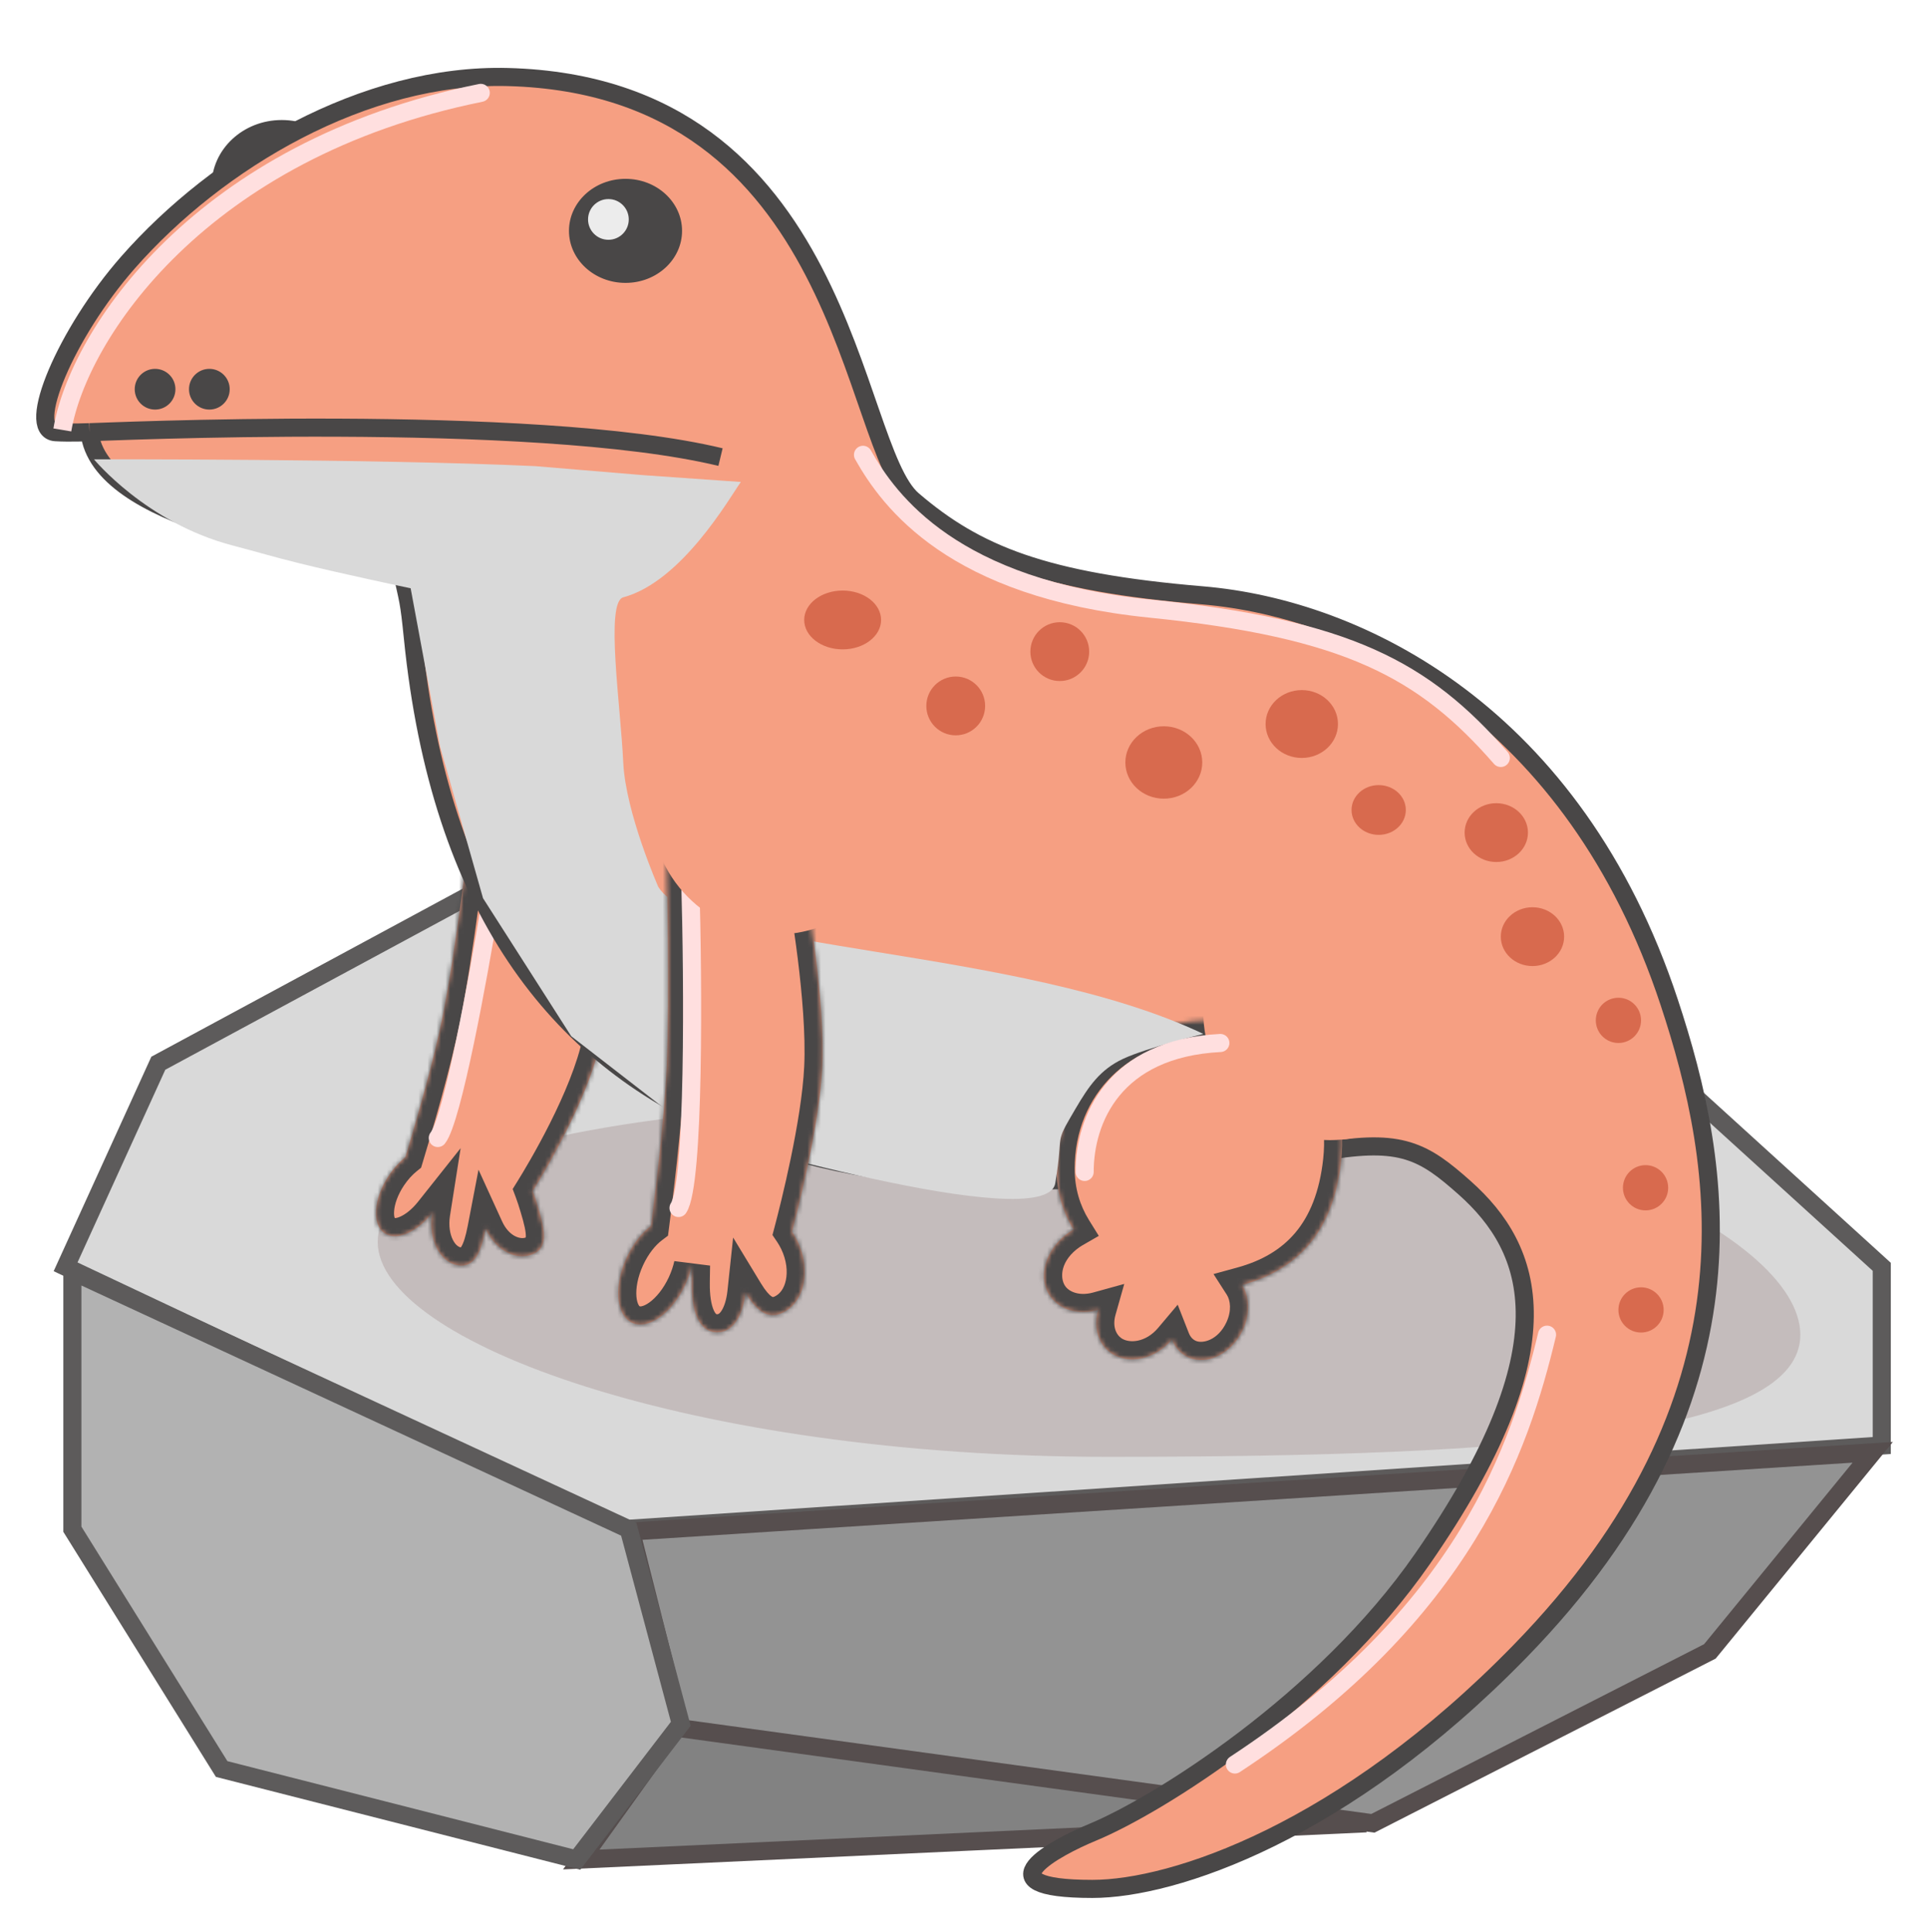 <svg width="426" height="427" viewBox="0 0 426 427" fill="none" xmlns="http://www.w3.org/2000/svg">
<rect width="426" height="427" fill="white"/>
<path d="M215.5 218L104.5 197.5L35 235L14.5 280L137.5 338L416 319.5V280L366.5 235L309.5 189.5L215.5 218Z" fill="#D9D9D9" stroke="#5D5B5B" stroke-width="4"/>
<path opacity="0.46" d="M398 295C398 317.091 337.232 322 245 322C152.768 322 83.5 296.591 83.5 274.5C83.5 252.409 152.768 242 245 242C337.232 242 398 272.909 398 295Z" fill="#AD9B9B"/>
<path d="M128.5 411L150 381L302 403L128.5 411Z" fill="#828282" stroke="#564E4E" stroke-width="4"/>
<path d="M303.5 403L150.5 382L139.5 338.5L414 321L378 365L303.5 403Z" fill="#939393" stroke="#564E4E" stroke-width="4"/>
<mask id="path-5-inside-1_2_8" fill="white">
<path fill-rule="evenodd" clip-rule="evenodd" d="M133.931 192.102L103.569 185.843C103.569 185.843 100.85 209.843 97.782 225.027C95.768 234.997 91.745 248.74 89.618 255.757C88.315 256.808 87.059 258.177 85.974 259.801C82.555 264.924 82.135 270.647 85.037 272.584C87.678 274.347 92.159 272.369 95.521 268.139C94.625 273.834 97.155 278.972 101.223 279.661C104.961 280.294 106.388 276.606 107.35 271.595C109.353 275.981 113.49 278.524 117.211 277.405C121.383 276.149 120.538 272.096 118.916 266.706C118.552 265.497 118.18 264.324 117.775 263.244C120.118 259.477 130.138 242.857 132.782 230.027C135.779 215.485 133.931 192.102 133.931 192.102Z"/>
</mask>
<path fill-rule="evenodd" clip-rule="evenodd" d="M133.931 192.102L103.569 185.843C103.569 185.843 100.85 209.843 97.782 225.027C95.768 234.997 91.745 248.74 89.618 255.757C88.315 256.808 87.059 258.177 85.974 259.801C82.555 264.924 82.135 270.647 85.037 272.584C87.678 274.347 92.159 272.369 95.521 268.139C94.625 273.834 97.155 278.972 101.223 279.661C104.961 280.294 106.388 276.606 107.35 271.595C109.353 275.981 113.49 278.524 117.211 277.405C121.383 276.149 120.538 272.096 118.916 266.706C118.552 265.497 118.18 264.324 117.775 263.244C120.118 259.477 130.138 242.857 132.782 230.027C135.779 215.485 133.931 192.102 133.931 192.102Z" fill="#F69F82"/>
<path d="M103.569 185.843L104.377 181.925L100.087 181.041L99.594 185.393L103.569 185.843ZM133.931 192.102L137.918 191.787L137.681 188.791L134.738 188.184L133.931 192.102ZM97.782 225.027L101.703 225.819L97.782 225.027ZM89.618 255.757L92.129 258.871L93.088 258.097L93.446 256.918L89.618 255.757ZM85.974 259.801L82.647 257.58L82.647 257.58L85.974 259.801ZM85.037 272.584L87.258 269.257L87.258 269.257L85.037 272.584ZM95.521 268.139L99.472 268.76L101.83 253.774L92.39 265.65L95.521 268.139ZM101.223 279.661L100.555 283.605L101.223 279.661ZM107.35 271.595L110.988 269.934L105.784 258.536L103.422 270.841L107.35 271.595ZM117.211 277.405L118.363 281.235L117.211 277.405ZM118.916 266.706L115.085 267.859L115.085 267.859L118.916 266.706ZM117.775 263.244L114.378 261.132L113.337 262.806L114.03 264.651L117.775 263.244ZM132.782 230.027L136.7 230.834L132.782 230.027ZM102.761 189.761L133.123 196.02L134.738 188.184L104.377 181.925L102.761 189.761ZM101.703 225.819C103.264 218.092 104.725 208.189 105.79 200.275C106.325 196.305 106.763 192.814 107.067 190.314C107.219 189.064 107.338 188.061 107.419 187.369C107.46 187.024 107.491 186.756 107.512 186.574C107.522 186.483 107.53 186.413 107.535 186.366C107.538 186.343 107.54 186.325 107.541 186.313C107.542 186.306 107.543 186.302 107.543 186.299C107.543 186.297 107.543 186.296 107.543 186.295C107.544 186.294 107.544 186.294 107.544 186.294C107.544 186.294 107.544 186.293 103.569 185.843C99.594 185.393 99.594 185.393 99.594 185.393C99.594 185.393 99.594 185.393 99.594 185.394C99.594 185.394 99.594 185.395 99.594 185.396C99.594 185.399 99.593 185.403 99.593 185.409C99.591 185.42 99.59 185.436 99.587 185.459C99.582 185.503 99.574 185.57 99.564 185.659C99.544 185.836 99.513 186.098 99.473 186.439C99.394 187.119 99.276 188.11 99.126 189.347C98.824 191.821 98.391 195.279 97.862 199.207C96.801 207.089 95.368 216.777 93.862 224.235L101.703 225.819ZM93.446 256.918C95.571 249.907 99.646 235.998 101.703 225.819L93.862 224.235C91.889 233.996 87.919 247.572 85.79 254.597L93.446 256.918ZM89.301 262.022C90.175 260.713 91.161 259.651 92.129 258.871L87.107 252.643C85.469 253.964 83.943 255.64 82.647 257.58L89.301 262.022ZM87.258 269.257C87.53 269.439 87.004 269.322 87.124 267.679C87.235 266.174 87.903 264.116 89.301 262.022L82.647 257.58C80.626 260.609 79.374 263.973 79.146 267.095C78.927 270.079 79.642 273.792 82.816 275.911L87.258 269.257ZM92.39 265.65C91.027 267.364 89.569 268.445 88.431 268.933C87.222 269.452 87.012 269.093 87.258 269.257L82.816 275.911C85.703 277.838 89.053 277.372 91.586 276.284C94.189 275.167 96.653 273.143 98.652 270.628L92.39 265.65ZM101.89 275.717C101.447 275.642 100.722 275.27 100.097 274.005C99.475 272.747 99.138 270.889 99.472 268.76L91.57 267.517C91.008 271.084 91.488 274.642 92.924 277.549C94.357 280.449 96.93 282.991 100.555 283.605L101.89 275.717ZM103.422 270.841C102.944 273.327 102.453 274.819 101.962 275.582C101.761 275.895 101.697 275.862 101.843 275.79C102.031 275.696 102.116 275.755 101.89 275.717L100.555 283.605C102.198 283.883 103.864 283.718 105.401 282.955C106.896 282.212 107.949 281.063 108.692 279.907C110.091 277.731 110.793 274.874 111.278 272.349L103.422 270.841ZM116.058 273.575C114.967 273.903 112.513 273.273 110.988 269.934L103.711 273.257C106.192 278.688 112.014 283.146 118.363 281.235L116.058 273.575ZM115.085 267.859C115.485 269.186 115.8 270.313 116.005 271.294C116.214 272.292 116.267 272.953 116.243 273.373C116.22 273.761 116.145 273.721 116.269 273.556C116.409 273.37 116.48 273.447 116.058 273.575L118.363 281.235C120.027 280.734 121.557 279.834 122.662 278.366C123.75 276.92 124.144 275.294 124.229 273.839C124.385 271.167 123.518 268.119 122.746 265.553L115.085 267.859ZM114.03 264.651C114.388 265.603 114.729 266.675 115.085 267.859L122.746 265.553C122.375 264.319 121.972 263.044 121.519 261.838L114.03 264.651ZM128.865 229.219C127.651 235.109 124.677 242.095 121.591 248.239C118.537 254.321 115.514 259.306 114.378 261.132L121.171 265.357C122.379 263.415 125.538 258.206 128.74 251.829C131.912 245.514 135.27 237.774 136.7 230.834L128.865 229.219ZM133.931 192.102C129.943 192.417 129.943 192.417 129.943 192.417C129.943 192.417 129.943 192.417 129.943 192.417C129.943 192.417 129.943 192.418 129.943 192.419C129.943 192.421 129.944 192.424 129.944 192.429C129.945 192.438 129.946 192.453 129.947 192.474C129.951 192.514 129.955 192.577 129.961 192.661C129.974 192.827 129.991 193.077 130.013 193.402C130.057 194.053 130.116 195.003 130.178 196.192C130.302 198.57 130.438 201.892 130.481 205.657C130.568 213.269 130.272 222.391 128.865 229.219L136.7 230.834C138.29 223.12 138.568 213.28 138.48 205.565C138.436 201.667 138.296 198.234 138.167 195.774C138.103 194.543 138.041 193.553 137.995 192.868C137.972 192.525 137.953 192.259 137.94 192.076C137.933 191.985 137.928 191.914 137.924 191.866C137.922 191.841 137.921 191.823 137.92 191.809C137.919 191.803 137.919 191.798 137.919 191.794C137.919 191.792 137.918 191.79 137.918 191.789C137.918 191.789 137.918 191.788 137.918 191.788C137.918 191.787 137.918 191.787 133.931 192.102Z" fill="#494747" mask="url(#path-5-inside-1_2_8)"/>
<path d="M108.282 200.527C105.782 215.86 99.982 247.527 96.782 251.527" stroke="#FFDFDF" stroke-width="4" stroke-linecap="round"/>
<path d="M77.282 41.027C77.282 48.728 70.599 55.027 62.282 55.027C53.966 55.027 47.282 48.728 47.282 41.027C47.282 33.326 53.966 27.027 62.282 27.027C70.599 27.027 77.282 33.326 77.282 41.027Z" fill="#494747" stroke="#494747"/>
<path d="M201.782 110.527C187.782 98.527 187.282 19.027 112.282 17.027C80.647 16.183 48.16 35.395 28.282 58.027C14.567 73.642 5.546 95.118 12.282 95.527C15.277 95.708 19.782 95.527 19.782 95.527C21.926 114.824 66.782 121.527 88.782 126.027C90.282 133.027 90.421 132.468 91.282 141.027C103.282 260.227 194.575 271.857 292.782 254.527C309.782 251.527 314.782 254.527 323.782 262.527C339.01 276.063 347.095 297.506 314.5 344.5C292.526 376.182 256 399 241.5 405C233.561 408.285 216 417.5 241.5 417.5C259.445 417.5 297 405 336 365C390.526 309.076 380.831 257.274 369 221.5C348 158 300.782 134.527 265.782 131.585C230.782 128.643 215.782 122.527 201.782 110.527Z" fill="#F69F82"/>
<path d="M19.782 95.527C21.782 95.527 117.782 91.027 159.282 101.027M19.782 95.527C21.926 114.824 66.782 121.527 88.782 126.027M19.782 95.527C19.782 95.527 15.277 95.708 12.282 95.527C5.546 95.118 14.567 73.642 28.282 58.027C48.16 35.395 80.647 16.183 112.282 17.027C187.282 19.027 187.782 98.527 201.782 110.527C215.782 122.527 230.782 128.643 265.782 131.585C300.782 134.527 348 158 369 221.5C380.831 257.274 390.526 309.076 336 365C297 405 259.445 417.5 241.5 417.5C216 417.5 233.561 408.285 241.5 405C256 399 292.526 376.182 314.5 344.5C347.095 297.506 339.01 276.063 323.782 262.527C314.782 254.527 309.782 251.527 292.782 254.527C194.575 271.857 103.282 260.227 91.282 141.027C90.421 132.468 90.282 133.027 88.782 126.027M88.782 126.027L116.282 133.527" stroke="#494747" stroke-width="4"/>
<mask id="path-11-inside-2_2_8" fill="white">
<path fill-rule="evenodd" clip-rule="evenodd" d="M274.578 284.018C286.61 280.721 294.781 272.559 296.5 256.5C298.386 238.876 287.73 225.527 267.641 225.527C247.552 225.527 233.575 239.688 233.575 258.296C233.575 263.443 234.974 267.96 237.331 271.76C236.69 272.129 236.067 272.554 235.471 273.036C230.537 277.022 229.299 283.359 232.706 287.191C235.038 289.813 238.941 290.582 242.754 289.529C241.697 293.259 242.691 297.037 245.63 299.07C249.528 301.768 255.427 300.414 259.079 296.082C259.783 297.876 261.06 299.311 262.825 300.06C267.005 301.835 272.343 299.101 274.748 293.955C276.415 290.389 276.236 286.599 274.578 284.018Z"/>
</mask>
<path fill-rule="evenodd" clip-rule="evenodd" d="M274.578 284.018C286.61 280.721 294.781 272.559 296.5 256.5C298.386 238.876 287.73 225.527 267.641 225.527C247.552 225.527 233.575 239.688 233.575 258.296C233.575 263.443 234.974 267.96 237.331 271.76C236.69 272.129 236.067 272.554 235.471 273.036C230.537 277.022 229.299 283.359 232.706 287.191C235.038 289.813 238.941 290.582 242.754 289.529C241.697 293.259 242.691 297.037 245.63 299.07C249.528 301.768 255.427 300.414 259.079 296.082C259.783 297.876 261.06 299.311 262.825 300.06C267.005 301.835 272.343 299.101 274.748 293.955C276.415 290.389 276.236 286.599 274.578 284.018Z" fill="#F69F82"/>
<path d="M296.5 256.5L292.523 256.074L296.5 256.5ZM274.578 284.018L273.521 280.16L268.27 281.599L271.213 286.18L274.578 284.018ZM237.331 271.76L239.327 275.227L242.91 273.165L240.73 269.651L237.331 271.76ZM235.471 273.036L237.984 276.148L237.984 276.148L235.471 273.036ZM232.706 287.191L229.717 289.849H229.717L232.706 287.191ZM242.754 289.529L246.603 290.62L248.54 283.781L241.689 285.673L242.754 289.529ZM245.63 299.07L247.906 295.781H247.906L245.63 299.07ZM259.079 296.082L262.803 294.621L260.35 288.369L256.021 293.504L259.079 296.082ZM262.825 300.06L264.389 296.378H264.389L262.825 300.06ZM274.748 293.955L271.124 292.261H271.124L274.748 293.955ZM292.523 256.074C291.728 263.502 289.484 268.748 286.349 272.466C283.217 276.179 278.935 278.677 273.521 280.16L275.635 287.876C282.253 286.063 288.072 282.831 292.464 277.624C296.852 272.422 299.553 265.557 300.477 256.926L292.523 256.074ZM267.641 229.527C276.781 229.527 283.289 232.539 287.326 237.066C291.376 241.61 293.37 248.162 292.523 256.074L300.477 256.926C301.517 247.214 299.125 238.28 293.297 231.743C287.454 225.189 278.59 221.527 267.641 221.527V229.527ZM237.575 258.296C237.575 241.985 249.673 229.527 267.641 229.527V221.527C245.432 221.527 229.575 237.391 229.575 258.296H237.575ZM240.73 269.651C238.761 266.477 237.575 262.689 237.575 258.296H229.575C229.575 264.197 231.186 269.442 233.932 273.869L240.73 269.651ZM237.984 276.148C238.417 275.798 238.866 275.492 239.327 275.227L235.336 268.293C234.514 268.766 233.718 269.31 232.957 269.925L237.984 276.148ZM235.696 284.533C234.343 283.011 234.128 279.263 237.984 276.148L232.957 269.925C226.946 274.781 224.256 283.707 229.717 289.849L235.696 284.533ZM241.689 285.673C238.911 286.441 236.746 285.714 235.696 284.533L229.717 289.849C233.33 293.912 238.971 294.724 243.819 293.385L241.689 285.673ZM247.906 295.781C246.693 294.942 245.897 293.111 246.603 290.62L238.906 288.439C237.498 293.407 238.688 299.131 243.353 302.36L247.906 295.781ZM256.021 293.504C253.268 296.769 249.611 296.961 247.906 295.781L243.353 302.36C249.444 306.575 257.585 304.06 262.137 298.66L256.021 293.504ZM264.389 296.378C263.734 296.1 263.166 295.545 262.803 294.621L255.356 297.543C256.401 300.208 258.385 302.521 261.262 303.742L264.389 296.378ZM271.124 292.261C269.277 296.215 265.896 297.019 264.389 296.378L261.262 303.742C268.113 306.651 275.409 301.988 278.372 295.649L271.124 292.261ZM271.213 286.18C271.997 287.401 272.321 289.702 271.124 292.261L278.372 295.649C280.509 291.075 280.475 285.797 277.943 281.856L271.213 286.18Z" fill="#494747" mask="url(#path-11-inside-2_2_8)"/>
<ellipse cx="294" cy="223.5" rx="28" ry="28.5" fill="#F69F82"/>
<path d="M150.282 51.027C150.282 57.063 144.95 62.027 138.282 62.027C131.615 62.027 126.282 57.063 126.282 51.027C126.282 44.99 131.615 40.027 138.282 40.027C144.95 40.027 150.282 44.99 150.282 51.027Z" fill="#494747" stroke="#494747"/>
<circle cx="46.282" cy="86.027" r="4" fill="#494747" stroke="#494747"/>
<circle cx="34.282" cy="86.027" r="4" fill="#494747" stroke="#494747"/>
<circle cx="134.5" cy="48.5" r="4.5" fill="#ECECEC"/>
<g style="mix-blend-mode:overlay" filter="url(#filter0_d_2_8)">
<path d="M145.529 192.027C154.529 206.527 225.029 205.027 266.029 224.527C266.029 224.527 253.479 227.594 248.282 230.027C243.182 232.415 240.692 236.081 237.782 241.027C232.782 249.527 235.282 245.527 233.282 257.527C231.282 269.527 154.029 246.527 154.029 246.527L126.282 225.027L106.782 194.527L97.282 161.027L90.782 126.027C90.782 126.027 75.513 122.815 66.282 120.527C59.925 118.951 57.616 118.194 51.282 116.527C32.282 111.527 20.782 97.527 20.782 97.527C20.782 97.527 82.282 97.36 118.282 99.027L142.282 101.027L163.782 102.527C161.304 105.982 150.782 124.527 137.782 128.027C133.782 129.104 137.196 151.96 137.782 164.527C138.302 175.672 145.529 192.027 145.529 192.027Z" fill="#D9D9D9"/>
</g>
<mask id="path-19-inside-3_2_8" fill="white">
<path fill-rule="evenodd" clip-rule="evenodd" d="M178.344 198.007L147.379 190.527C147.379 190.527 148.055 220.454 147.379 235.867C146.845 248.053 144.55 266.149 143.924 270.937C141.885 272.475 139.942 274.919 138.541 277.949C135.625 284.254 136.164 290.707 139.743 292.362C143.323 294.017 148.588 290.248 151.503 283.943C152.18 282.479 152.671 281.008 152.98 279.59C152.948 280.503 152.939 281.468 152.93 282.461C152.927 282.829 152.924 283.2 152.919 283.574C152.848 289.42 154.331 294.429 158.499 294.48C162.146 294.525 164.272 290.616 164.794 285.722C167.063 289.458 169.604 291.789 173.023 290.146C177.904 287.801 179.378 280.731 176.315 274.354C175.954 273.603 175.547 272.896 175.1 272.235C176.468 267.066 181.18 248.491 181.782 235.867C182.487 221.096 178.344 198.007 178.344 198.007Z"/>
</mask>
<path fill-rule="evenodd" clip-rule="evenodd" d="M178.344 198.007L147.379 190.527C147.379 190.527 148.055 220.454 147.379 235.867C146.845 248.053 144.55 266.149 143.924 270.937C141.885 272.475 139.942 274.919 138.541 277.949C135.625 284.254 136.164 290.707 139.743 292.362C143.323 294.017 148.588 290.248 151.503 283.943C152.18 282.479 152.671 281.008 152.98 279.59C152.948 280.503 152.939 281.468 152.93 282.461C152.927 282.829 152.924 283.2 152.919 283.574C152.848 289.42 154.331 294.429 158.499 294.48C162.146 294.525 164.272 290.616 164.794 285.722C167.063 289.458 169.604 291.789 173.023 290.146C177.904 287.801 179.378 280.731 176.315 274.354C175.954 273.603 175.547 272.896 175.1 272.235C176.468 267.066 181.18 248.491 181.782 235.867C182.487 221.096 178.344 198.007 178.344 198.007Z" fill="#F69F82"/>
<path d="M147.379 190.527L148.318 186.639L143.263 185.417L143.38 190.617L147.379 190.527ZM178.344 198.007L182.281 197.3L181.82 194.732L179.283 194.119L178.344 198.007ZM147.379 235.867L143.383 235.692L147.379 235.867ZM143.924 270.937L146.333 274.13L147.672 273.119L147.89 271.456L143.924 270.937ZM138.541 277.949L134.91 276.27H134.91L138.541 277.949ZM139.743 292.362L141.422 288.732L139.743 292.362ZM151.503 283.943L147.873 282.264L151.503 283.943ZM152.98 279.59L156.978 279.733L149.073 278.736L152.98 279.59ZM152.93 282.461L156.93 282.497V282.497L152.93 282.461ZM152.919 283.574L156.919 283.623L152.919 283.574ZM158.499 294.48L158.45 298.48H158.45L158.499 294.48ZM164.794 285.722L168.213 283.646L162.072 273.531L160.817 285.297L164.794 285.722ZM173.023 290.146L171.291 286.541H171.291L173.023 290.146ZM176.315 274.354L179.92 272.622L179.92 272.622L176.315 274.354ZM175.1 272.235L171.233 271.213L170.769 272.969L171.786 274.475L175.1 272.235ZM181.782 235.867L177.787 235.677L181.782 235.867ZM146.44 194.415L177.404 201.895L179.283 194.119L148.318 186.639L146.44 194.415ZM151.375 236.043C151.718 228.219 151.717 216.789 151.632 207.381C151.59 202.663 151.526 198.429 151.474 195.374C151.447 193.847 151.423 192.614 151.406 191.762C151.397 191.336 151.39 191.005 151.386 190.781C151.383 190.669 151.381 190.583 151.38 190.525C151.379 190.496 151.379 190.474 151.379 190.459C151.378 190.452 151.378 190.446 151.378 190.442C151.378 190.441 151.378 190.439 151.378 190.438C151.378 190.438 151.378 190.437 151.378 190.437C151.378 190.437 151.378 190.436 147.379 190.527C143.38 190.617 143.38 190.617 143.38 190.617C143.38 190.618 143.38 190.618 143.38 190.618C143.38 190.619 143.38 190.62 143.38 190.622C143.38 190.625 143.38 190.631 143.381 190.638C143.381 190.652 143.381 190.673 143.382 190.701C143.383 190.758 143.385 190.842 143.387 190.952C143.392 191.174 143.399 191.501 143.408 191.924C143.425 192.769 143.448 193.994 143.475 195.513C143.527 198.552 143.591 202.763 143.633 207.453C143.717 216.862 143.716 228.102 143.383 235.692L151.375 236.043ZM147.89 271.456C148.514 266.69 150.832 248.428 151.375 236.043L143.383 235.692C142.857 247.679 140.587 265.608 139.958 270.418L147.89 271.456ZM141.514 267.744C138.868 269.741 136.541 272.745 134.91 276.27L142.172 279.628C143.343 277.094 144.903 275.209 146.333 274.13L141.514 267.744ZM134.91 276.27C133.216 279.934 132.435 283.815 132.72 287.232C132.994 290.513 134.397 294.297 138.064 295.993L141.422 288.732C141.414 288.728 141.393 288.718 141.355 288.68C141.313 288.639 141.238 288.552 141.151 288.39C140.967 288.052 140.767 287.46 140.693 286.567C140.543 284.767 140.95 282.27 142.172 279.628L134.91 276.27ZM138.064 295.993C141.731 297.689 145.523 296.307 148.201 294.39C150.988 292.394 153.44 289.285 155.134 285.622L147.873 282.264C146.651 284.906 145.012 286.834 143.544 287.885C142.815 288.407 142.235 288.638 141.858 288.717C141.678 288.755 141.563 288.755 141.505 288.75C141.451 288.745 141.43 288.735 141.422 288.732L138.064 295.993ZM155.134 285.622C155.929 283.903 156.514 282.155 156.888 280.444L149.073 278.736C148.827 279.861 148.431 281.056 147.873 282.264L155.134 285.622ZM148.983 279.447C148.948 280.424 148.939 281.444 148.931 282.426L156.93 282.497C156.939 281.492 156.948 280.583 156.978 279.733L148.983 279.447ZM148.931 282.426C148.927 282.794 148.924 283.159 148.92 283.525L156.919 283.623C156.924 283.241 156.927 282.863 156.93 282.497L148.931 282.426ZM148.92 283.525C148.881 286.695 149.243 290.073 150.463 292.823C151.755 295.732 154.313 298.429 158.45 298.48L158.547 290.48C158.367 290.478 158.347 290.445 158.328 290.43C158.256 290.373 158.033 290.158 157.776 289.578C157.23 288.349 156.886 286.299 156.919 283.623L148.92 283.525ZM158.45 298.48C161.968 298.523 164.554 296.566 166.149 294.168C167.678 291.868 168.47 288.976 168.771 286.146L160.817 285.297C160.596 287.362 160.063 288.872 159.487 289.738C158.976 290.506 158.676 290.482 158.547 290.48L158.45 298.48ZM161.375 287.798C162.591 289.8 164.19 291.983 166.351 293.34C168.837 294.899 171.782 295.18 174.755 293.752L171.291 286.541C171.118 286.624 171.002 286.657 170.941 286.67C170.882 286.683 170.858 286.681 170.857 286.681C170.856 286.681 170.844 286.681 170.813 286.67C170.779 286.658 170.71 286.63 170.603 286.563C170.072 286.23 169.266 285.379 168.213 283.646L161.375 287.798ZM174.755 293.752C178.554 291.927 180.773 288.375 181.564 284.578C182.354 280.787 181.799 276.533 179.92 272.622L172.709 276.086C173.894 278.553 174.133 281.022 173.732 282.946C173.332 284.866 172.374 286.021 171.291 286.541L174.755 293.752ZM179.92 272.622C179.475 271.696 178.971 270.819 178.415 269.996L171.786 274.475C172.123 274.973 172.433 275.511 172.709 276.086L179.92 272.622ZM177.787 235.677C177.207 247.811 172.616 265.984 171.233 271.213L178.967 273.258C180.319 268.147 185.152 249.171 185.778 236.058L177.787 235.677ZM178.344 198.007C174.407 198.713 174.407 198.713 174.407 198.713C174.407 198.713 174.407 198.713 174.407 198.713C174.407 198.714 174.407 198.714 174.407 198.715C174.407 198.718 174.408 198.721 174.409 198.726C174.411 198.736 174.413 198.751 174.417 198.771C174.424 198.812 174.435 198.875 174.45 198.958C174.479 199.125 174.522 199.373 174.577 199.696C174.686 200.343 174.843 201.287 175.029 202.468C175.401 204.831 175.891 208.135 176.358 211.892C177.301 219.471 178.122 228.652 177.787 235.677L185.778 236.058C186.148 228.312 185.249 218.562 184.297 210.904C183.816 207.042 183.314 203.651 182.931 201.223C182.74 200.008 182.578 199.033 182.464 198.359C182.407 198.022 182.362 197.76 182.33 197.581C182.315 197.492 182.303 197.423 182.294 197.376C182.29 197.352 182.287 197.334 182.285 197.321C182.283 197.315 182.283 197.31 182.282 197.307C182.282 197.305 182.281 197.304 182.281 197.302C182.281 197.302 182.281 197.301 182.281 197.301C182.281 197.301 182.281 197.3 178.344 198.007Z" fill="#494747" mask="url(#path-19-inside-3_2_8)"/>
<path d="M106.678 22.487C107.76 22.269 108.461 21.214 108.243 20.131C108.025 19.049 106.97 18.348 105.887 18.566L106.678 22.487ZM15.755 95.356C19.101 75.28 45.381 34.846 106.678 22.487L105.887 18.566C43.184 31.208 15.463 72.774 11.809 94.698L15.755 95.356Z" fill="#FFDFDF"/>
<path d="M190.782 100.527C196.616 110.86 210.682 130.127 254.282 134.527C297.882 138.927 314.782 148.027 331.782 167.527" stroke="#FFDFDF" stroke-width="4" stroke-linecap="round"/>
<path d="M239.782 259.027C239.782 247.527 246.182 231.727 269.782 230.527" stroke="#FFDFDF" stroke-width="4" stroke-linecap="round"/>
<path d="M152.605 195C153.226 216.787 153.573 261.689 150 267" stroke="#FFDFDF" stroke-width="4" stroke-linecap="round"/>
<path d="M342 295C336 320 324 356.5 273 390" stroke="#FFDFDF" stroke-width="4" stroke-linecap="round"/>
<ellipse cx="171.782" cy="178.027" rx="28" ry="28.5" fill="#F69F82"/>
<ellipse cx="186.282" cy="137.027" rx="8.5" ry="6.5" fill="#D86A4E"/>
<circle cx="211.282" cy="156.027" r="6.5" fill="#D86A4E"/>
<circle cx="234.282" cy="144.027" r="6.5" fill="#D86A4E"/>
<ellipse cx="257.282" cy="168.527" rx="8.5" ry="8" fill="#D86A4E"/>
<ellipse cx="287.782" cy="160.027" rx="8" ry="7.5" fill="#D86A4E"/>
<ellipse cx="304.782" cy="179.027" rx="6" ry="5.5" fill="#D86A4E"/>
<ellipse cx="330.782" cy="184.027" rx="7" ry="6.5" fill="#D86A4E"/>
<ellipse cx="338.782" cy="207.027" rx="7" ry="6.5" fill="#D86A4E"/>
<circle cx="357.782" cy="225.527" r="5" fill="#D86A4E"/>
<circle cx="363.782" cy="262.527" r="5" fill="#D86A4E"/>
<circle cx="362.782" cy="289.527" r="5" fill="#D86A4E"/>
<path d="M16 338V281L139 338L150.5 381L127.5 411L49 391L16 338Z" fill="#B2B2B2" stroke="#5D5B5B" stroke-width="4"/>
<defs>
<filter id="filter0_d_2_8" x="16.782" y="97.522" width="253.247" height="171.472" filterUnits="userSpaceOnUse" color-interpolation-filters="sRGB">
<feFlood flood-opacity="0" result="BackgroundImageFix"/>
<feColorMatrix in="SourceAlpha" type="matrix" values="0 0 0 0 0 0 0 0 0 0 0 0 0 0 0 0 0 0 127 0" result="hardAlpha"/>
<feOffset dy="4"/>
<feGaussianBlur stdDeviation="2"/>
<feComposite in2="hardAlpha" operator="out"/>
<feColorMatrix type="matrix" values="0 0 0 0 0 0 0 0 0 0 0 0 0 0 0 0 0 0 0.25 0"/>
<feBlend mode="normal" in2="BackgroundImageFix" result="effect1_dropShadow_2_8"/>
<feBlend mode="normal" in="SourceGraphic" in2="effect1_dropShadow_2_8" result="shape"/>
</filter>
</defs>
</svg>
